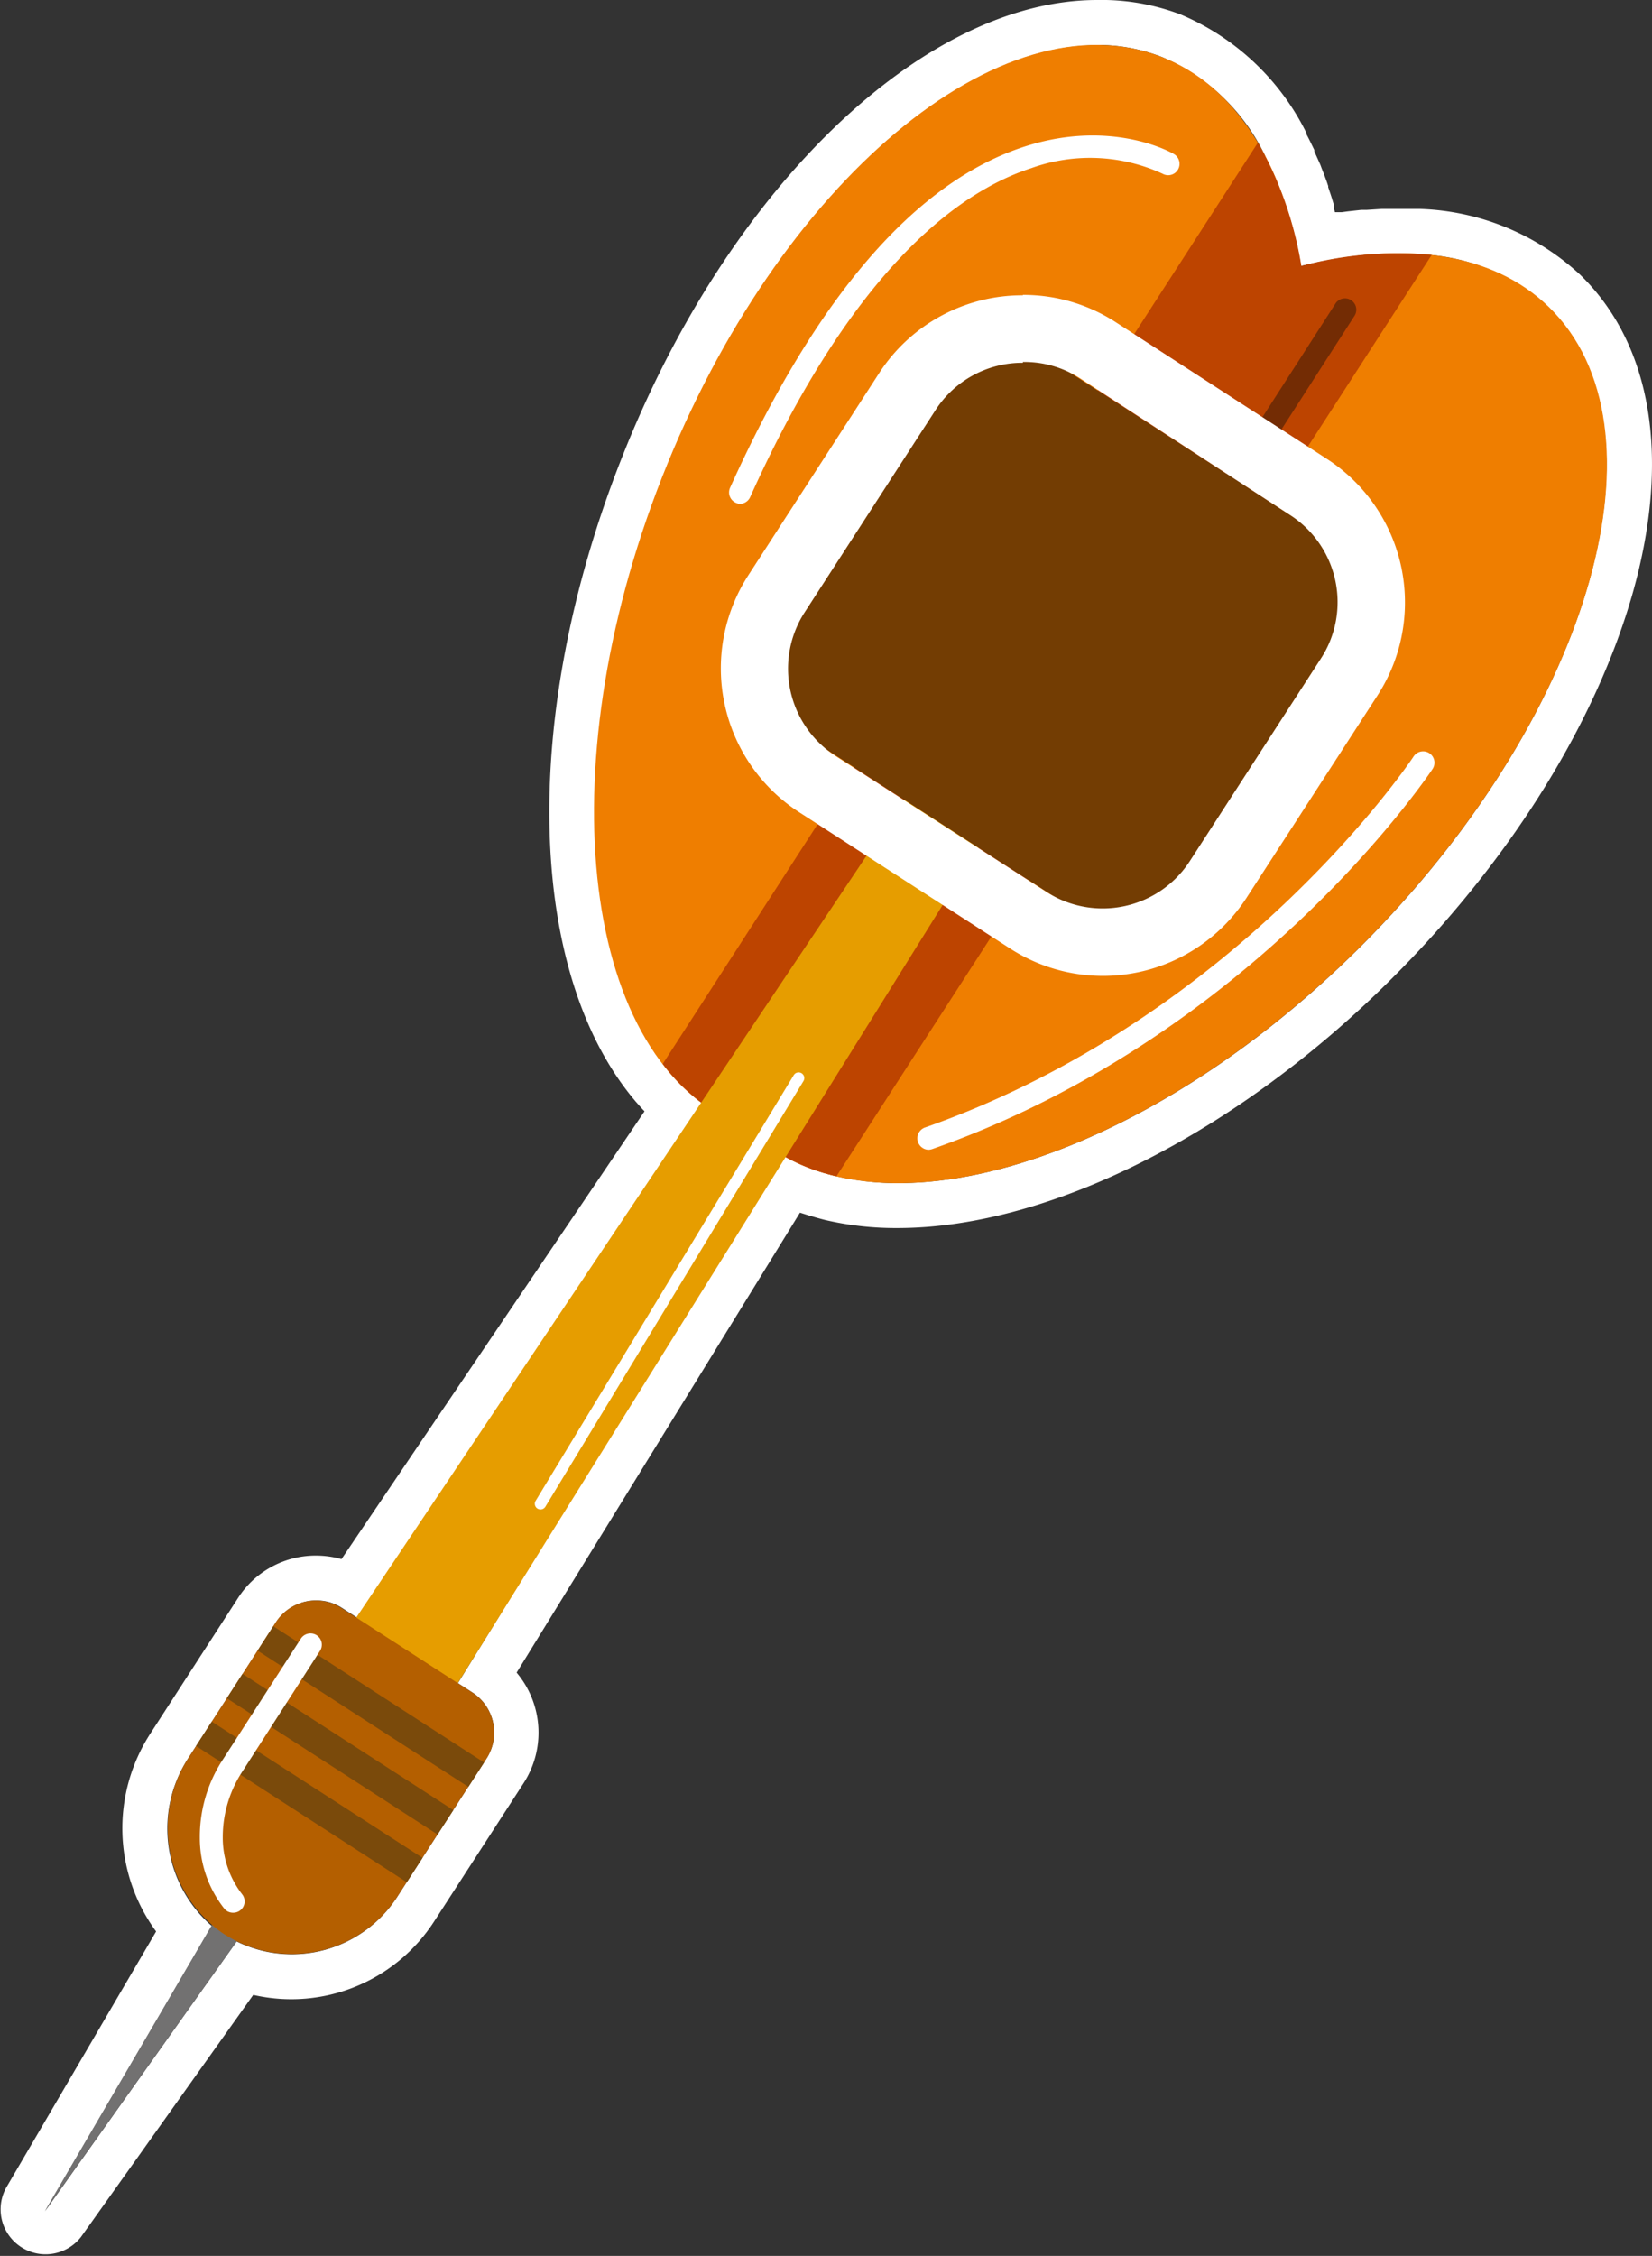 <svg xmlns="http://www.w3.org/2000/svg" viewBox="0 0 122.44 167.15"><rect x="0" y="0" width="122.44" height="167.15" fill="#333333" stroke="none"/><defs><style>.b6218b0b-b96a-4dad-a66f-99d10432ea99{fill:#fff;}.aa173551-10c1-437b-96ff-0edcca24c8bb{fill:#727171;}.f3f21a63-c38d-40a7-9af9-3f821b956392{fill:#ef7e00;}.a02c2387-29c4-43f9-9772-5dd26eef8f18{fill:#bd4400;}.be884c7b-e8d1-4dcc-b096-c309ea2403bc{fill:#e69d00;}.ee39e349-e86e-44cd-9fb3-e69135b3ac34{fill:#b45f00;}.fb397ed9-507e-43f9-a70a-978f041d90d3{fill:#7a4a0b;}.fe12d10f-b292-4b15-8595-e3cfbdec37e7{fill:#732c04;}.b50c237a-b865-4cd0-b5b0-d487f6a3d442{fill:#733d03;}</style></defs><title>橘</title><g id="f2343ebb-ffd0-493b-82bf-cdaa8c8a3525" data-name="圖層 2"><g id="e243a535-2cfd-4ed7-95f2-a7a4b0e64cbf" data-name="圖層 1"><path class="b6218b0b-b96a-4dad-a66f-99d10432ea99" d="M81.28,3.33a13.13,13.13,0,0,1,4.85.9,14.86,14.86,0,0,1,7.62,7.28l0,.06c.16.31.31.62.46.94l.06.14c.14.3.27.6.4.91l.09.23c.11.29.23.59.33.88l.12.35c.09.27.19.55.27.82l.15.5c.07.24.14.48.2.73l.18.72c0,.19.09.38.13.57q.15.66.27,1.35l0,0,1.29-.29.58-.11.72-.14.75-.11.51-.07.86-.1.37,0,.94-.06h1.4c.35,0,.7,0,1,0H105a14.91,14.91,0,0,1,9.77,3.95c9.14,8.91,3.24,29.76-13.16,46.58C90.26,81,76.8,87.66,66.59,87.66A19.86,19.86,0,0,1,62,87.15h0c-.29-.06-.57-.14-.84-.22l-.2-.06-.77-.26L60,86.53q-.66-.25-1.29-.57l-.29-.14-.35-.19L33.94,124.71l1.07.69a3.54,3.54,0,0,1,1.05,4.89l-6.63,10.27a9.29,9.29,0,0,1-11.89,3.29l-14.21,20,12.36-21.15A9.55,9.55,0,0,1,14,130.2l6.46-10a3.53,3.53,0,0,1,3-1.62,3.46,3.46,0,0,1,1.91.57l1.07.69,25.73-38-.32-.24c-.09-.06-.17-.14-.25-.2-.36-.3-.71-.61-1.05-1l-.16-.15-.55-.6s-.09-.1-.13-.16c-7.11-8.28-7.69-26.08-.6-44.14,7.48-19,21-32,32.21-32m0-3.33V0C68.4,0,53.88,14,46,34.14c-7.44,18.94-7,38,1.16,47.53l.17.19c.14.16.29.33.44.48L25.31,115.52a7.07,7.07,0,0,0-1.89-.26,6.84,6.84,0,0,0-5.77,3.13l-6.47,10a12.92,12.92,0,0,0,.39,14.72l-11.12,19A3.33,3.33,0,0,0,6,165.75l12.77-17.94a12.6,12.6,0,0,0,13.41-5.45l6.64-10.26a6.9,6.9,0,0,0-.53-8.17l21-34.08.63.2.22.06c.35.11.69.2,1,.28a23,23,0,0,0,5.36.6C78.05,91,92.4,83.58,104,71.65c8.31-8.52,14.34-18.35,17-27.67,2.83-10,1.46-18.41-3.87-23.61a18.34,18.34,0,0,0-11.89-4.89h-.1l-1.18,0h-.31c-.33,0-.67,0-1,0h-.25l-1.09.07-.3,0h-.11l-1,.11-.44.06-.13,0-.13,0-.26,0a2.76,2.76,0,0,0-.08-.27l0-.11,0-.16-.12-.4c-.09-.3-.2-.61-.3-.91l0-.09-.1-.3c-.12-.34-.25-.67-.38-1l-.1-.27-.45-1,0-.1c-.21-.43-.38-.79-.57-1.14l0-.09a18.34,18.34,0,0,0-9.34-8.81A16.52,16.52,0,0,0,81.28,0Z"/><polygon class="aa173551-10c1-437b-96ff-0edcca24c8bb" points="3.33 163.82 20.35 139.9 18.14 138.47 3.33 163.82"/><path class="f3f21a63-c38d-40a7-9af9-3f821b956392" d="M114.8,22.75c-4.19-4.08-10.82-4.94-18.35-3C95.08,12.06,91.58,6.37,86.13,4.23,74.26-.44,57.67,13.5,49.07,35.36S43.14,78.73,55,83.4l.23.08c.06,0,.11.12.17.17,9.13,8.91,29.83,2.5,46.23-14.32S123.94,31.66,114.8,22.75Z"/><path class="a02c2387-29c4-43f9-9772-5dd26eef8f18" d="M96.45,19.71a27.16,27.16,0,0,0-3.22-9.14L49.12,78.83A13.9,13.9,0,0,0,55,83.4l.23.08c.06,0,.11.12.17.17A13.74,13.74,0,0,0,62,87.15l44.11-68.26A27.14,27.14,0,0,0,96.45,19.71Z"/><path class="be884c7b-e8d1-4dcc-b096-c309ea2403bc" d="M84.33,43.85a2.93,2.93,0,0,0-.89-4h0a2.92,2.92,0,0,0-4,.84L25.33,121.46a4.52,4.52,0,0,0,1.31,6.29h0a4.5,4.5,0,0,0,6.26-1.39Z"/><path class="ee39e349-e86e-44cd-9fb3-e69135b3ac34" d="M20.44,120.2,14,130.2a9.51,9.51,0,0,0,2.45,13,9.3,9.3,0,0,0,13-2.67l6.63-10.27A3.54,3.54,0,0,0,35,125.4l-9.68-6.25A3.54,3.54,0,0,0,20.44,120.2Z"/><rect class="fb397ed9-507e-43f9-a70a-978f041d90d3" x="18.18" y="125.37" width="18.6" height="2.15" transform="translate(73.03 5.33) rotate(32.87)"/><rect class="fb397ed9-507e-43f9-a70a-978f041d90d3" x="15.9" y="128.9" width="18.6" height="2.15" transform="translate(74.58 7.13) rotate(32.87)"/><rect class="fb397ed9-507e-43f9-a70a-978f041d90d3" x="13.62" y="132.43" width="18.6" height="2.15" transform="translate(76.13 8.94) rotate(32.87)"/><path class="b6218b0b-b96a-4dad-a66f-99d10432ea99" d="M17.27,141.72a.83.83,0,0,1-.66-.32,8.45,8.45,0,0,1-1.8-5.24,10.43,10.43,0,0,1,1.76-5.87l5.73-8.88a.85.85,0,0,1,1.17-.25.84.84,0,0,1,.24,1.17L18,131.2a8.87,8.87,0,0,0-1.49,4.93,6.84,6.84,0,0,0,1.44,4.23.84.84,0,0,1-.66,1.36Z"/><path class="b6218b0b-b96a-4dad-a66f-99d10432ea99" d="M40.06,111.84a.46.46,0,0,1-.22-.06.42.42,0,0,1-.14-.58L58.83,79.66a.42.42,0,0,1,.72.44L40.42,111.64A.42.42,0,0,1,40.06,111.84Z"/><path class="b6218b0b-b96a-4dad-a66f-99d10432ea99" d="M54.88,37.33a.74.74,0,0,1-.35-.08.84.84,0,0,1-.42-1.11C60.49,22,67.86,13.44,76,10.84c6.42-2.05,10.84.47,11,.57a.84.84,0,0,1-.84,1.46,12.86,12.86,0,0,0-9.73-.41c-5.26,1.7-13.15,7.31-20.83,24.37A.84.84,0,0,1,54.88,37.33Z"/><path class="b6218b0b-b96a-4dad-a66f-99d10432ea99" d="M68.81,85.19a.85.85,0,0,1-.28-1.64c23.37-8.19,36.12-27.31,36.24-27.5a.84.84,0,0,1,1.41.92c-.13.2-13.16,19.78-37.09,28.17A.92.92,0,0,1,68.81,85.19Z"/><path class="fe12d10f-b292-4b15-8595-e3cfbdec37e7" d="M90.11,38.67a.85.85,0,0,1-.7-1.3L99,22.46a.84.84,0,0,1,1.41.91L90.82,38.28A.84.84,0,0,1,90.11,38.67Z"/><rect class="b50c237a-b865-4cd0-b5b0-d487f6a3d442" x="61.76" y="30.44" width="34.02" height="33.25" rx="4.62" transform="translate(38.16 -35.22) rotate(32.87)"/><path class="b6218b0b-b96a-4dad-a66f-99d10432ea99" d="M75.81,26.82A7.59,7.59,0,0,1,80,28L95.63,38.17a7.68,7.68,0,0,1,2.28,10.61l-9.71,15A7.7,7.7,0,0,1,77.58,66.1L61.91,56a7.7,7.7,0,0,1-2.28-10.62l9.71-15a7.67,7.67,0,0,1,6.47-3.5m0-5h0a12.64,12.64,0,0,0-10.66,5.78l-9.71,15A12.69,12.69,0,0,0,59.2,60.16L74.88,70.29a12.68,12.68,0,0,0,17.51-3.77l9.71-15A12.67,12.67,0,0,0,98.34,34L82.66,23.85a12.58,12.58,0,0,0-6.85-2Z"/></g></g></svg>